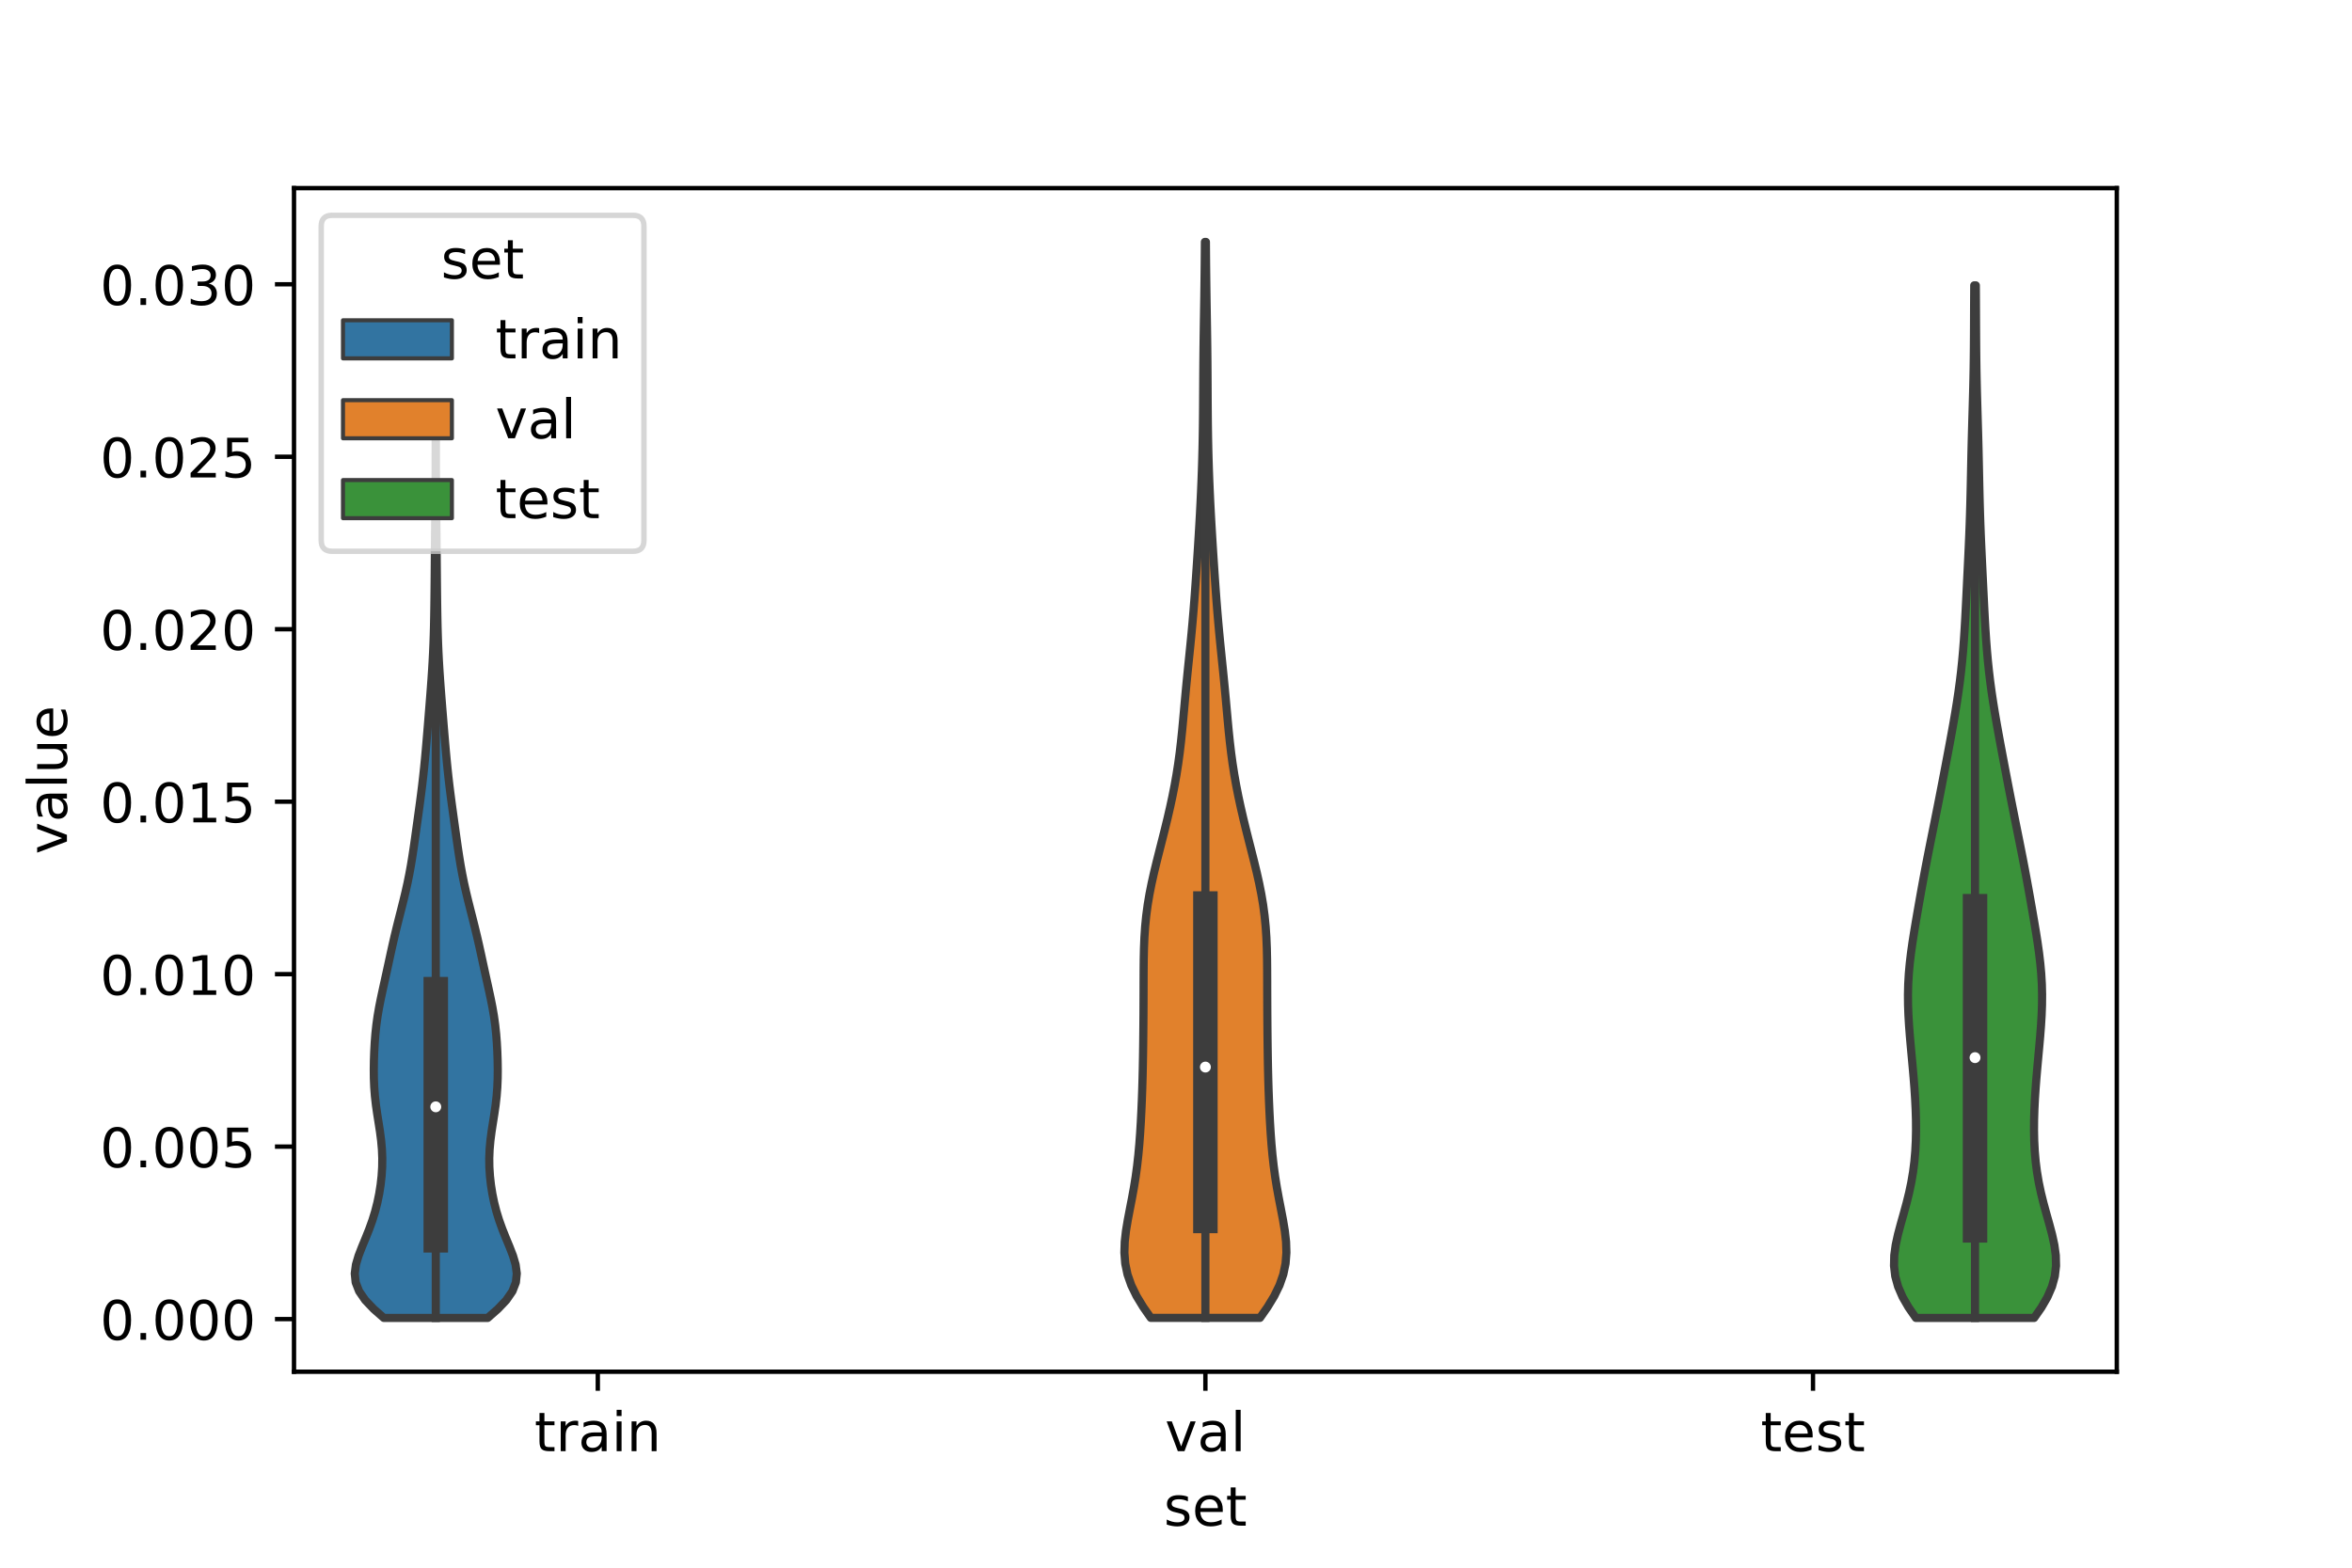 <?xml version="1.0" encoding="utf-8" standalone="no"?>
<!DOCTYPE svg PUBLIC "-//W3C//DTD SVG 1.1//EN"
  "http://www.w3.org/Graphics/SVG/1.1/DTD/svg11.dtd">
<!-- Created with matplotlib (https://matplotlib.org/) -->
<svg height="288pt" version="1.1" viewBox="0 0 432 288" width="432pt" xmlns="http://www.w3.org/2000/svg" xmlns:xlink="http://www.w3.org/1999/xlink">
 <defs>
  <style type="text/css">*{stroke-linecap:butt;stroke-linejoin:round;}</style>
 </defs>
 <g id="figure_1">
  <g id="patch_1">
   <path d="M 0 288 
L 432 288 
L 432 0 
L 0 0 
z
" style="fill:#ffffff;"/>
  </g>
  <g id="axes_1">
   <g id="patch_2">
    <path d="M 54 252 
L 388.8 252 
L 388.8 34.56 
L 54 34.56 
z
" style="fill:#ffffff;"/>
   </g>
   <g id="PolyCollection_1">
    <defs>
     <path d="M 89.586 -45.888 
L 70.494 -45.888 
L 68.642 -47.518 
L 67.087 -49.148 
L 65.964 -50.779 
L 65.328 -52.409 
L 65.16 -54.039 
L 65.374 -55.669 
L 65.855 -57.3 
L 66.484 -58.93 
L 67.16 -60.56 
L 67.812 -62.19 
L 68.399 -63.821 
L 68.901 -65.451 
L 69.318 -67.081 
L 69.652 -68.711 
L 69.909 -70.342 
L 70.091 -71.972 
L 70.195 -73.602 
L 70.215 -75.232 
L 70.149 -76.863 
L 70.002 -78.493 
L 69.79 -80.123 
L 69.538 -81.753 
L 69.28 -83.384 
L 69.047 -85.014 
L 68.861 -86.644 
L 68.736 -88.274 
L 68.669 -89.905 
L 68.654 -91.535 
L 68.678 -93.165 
L 68.735 -94.795 
L 68.824 -96.425 
L 68.951 -98.056 
L 69.124 -99.686 
L 69.351 -101.316 
L 69.631 -102.946 
L 69.954 -104.577 
L 70.304 -106.207 
L 70.664 -107.837 
L 71.023 -109.467 
L 71.377 -111.098 
L 71.729 -112.728 
L 72.089 -114.358 
L 72.464 -115.988 
L 72.857 -117.619 
L 73.265 -119.249 
L 73.68 -120.879 
L 74.09 -122.509 
L 74.482 -124.14 
L 74.847 -125.77 
L 75.177 -127.4 
L 75.474 -129.03 
L 75.74 -130.661 
L 75.986 -132.291 
L 76.219 -133.921 
L 76.446 -135.551 
L 76.673 -137.182 
L 76.898 -138.812 
L 77.12 -140.442 
L 77.334 -142.072 
L 77.537 -143.703 
L 77.725 -145.333 
L 77.899 -146.963 
L 78.059 -148.593 
L 78.208 -150.224 
L 78.349 -151.854 
L 78.486 -153.484 
L 78.62 -155.114 
L 78.752 -156.745 
L 78.884 -158.375 
L 79.013 -160.005 
L 79.138 -161.635 
L 79.257 -163.266 
L 79.367 -164.896 
L 79.464 -166.526 
L 79.548 -168.156 
L 79.617 -169.787 
L 79.672 -171.417 
L 79.716 -173.047 
L 79.749 -174.677 
L 79.776 -176.307 
L 79.798 -177.938 
L 79.817 -179.568 
L 79.833 -181.198 
L 79.847 -182.828 
L 79.861 -184.459 
L 79.875 -186.089 
L 79.889 -187.719 
L 79.905 -189.349 
L 79.922 -190.98 
L 79.94 -192.61 
L 79.958 -194.24 
L 79.975 -195.87 
L 79.989 -197.501 
L 80 -199.131 
L 80.008 -200.761 
L 80.012 -202.391 
L 80.014 -204.022 
L 80.015 -205.652 
L 80.016 -207.282 
L 80.064 -207.282 
L 80.064 -207.282 
L 80.065 -205.652 
L 80.066 -204.022 
L 80.068 -202.391 
L 80.072 -200.761 
L 80.08 -199.131 
L 80.091 -197.501 
L 80.105 -195.87 
L 80.122 -194.24 
L 80.14 -192.61 
L 80.158 -190.98 
L 80.175 -189.349 
L 80.191 -187.719 
L 80.205 -186.089 
L 80.219 -184.459 
L 80.233 -182.828 
L 80.247 -181.198 
L 80.263 -179.568 
L 80.282 -177.938 
L 80.304 -176.307 
L 80.331 -174.677 
L 80.364 -173.047 
L 80.408 -171.417 
L 80.463 -169.787 
L 80.532 -168.156 
L 80.616 -166.526 
L 80.713 -164.896 
L 80.823 -163.266 
L 80.942 -161.635 
L 81.067 -160.005 
L 81.196 -158.375 
L 81.328 -156.745 
L 81.46 -155.114 
L 81.594 -153.484 
L 81.731 -151.854 
L 81.872 -150.224 
L 82.021 -148.593 
L 82.181 -146.963 
L 82.355 -145.333 
L 82.543 -143.703 
L 82.746 -142.072 
L 82.96 -140.442 
L 83.182 -138.812 
L 83.407 -137.182 
L 83.634 -135.551 
L 83.861 -133.921 
L 84.094 -132.291 
L 84.34 -130.661 
L 84.606 -129.03 
L 84.903 -127.4 
L 85.233 -125.77 
L 85.598 -124.14 
L 85.99 -122.509 
L 86.4 -120.879 
L 86.815 -119.249 
L 87.223 -117.619 
L 87.616 -115.988 
L 87.991 -114.358 
L 88.351 -112.728 
L 88.703 -111.098 
L 89.057 -109.467 
L 89.416 -107.837 
L 89.776 -106.207 
L 90.126 -104.577 
L 90.449 -102.946 
L 90.729 -101.316 
L 90.956 -99.686 
L 91.129 -98.056 
L 91.256 -96.425 
L 91.345 -94.795 
L 91.402 -93.165 
L 91.426 -91.535 
L 91.411 -89.905 
L 91.344 -88.274 
L 91.219 -86.644 
L 91.033 -85.014 
L 90.8 -83.384 
L 90.542 -81.753 
L 90.29 -80.123 
L 90.078 -78.493 
L 89.931 -76.863 
L 89.865 -75.232 
L 89.885 -73.602 
L 89.989 -71.972 
L 90.171 -70.342 
L 90.428 -68.711 
L 90.762 -67.081 
L 91.179 -65.451 
L 91.681 -63.821 
L 92.268 -62.19 
L 92.92 -60.56 
L 93.596 -58.93 
L 94.225 -57.3 
L 94.706 -55.669 
L 94.92 -54.039 
L 94.752 -52.409 
L 94.116 -50.779 
L 92.993 -49.148 
L 91.438 -47.518 
L 89.586 -45.888 
z
" id="m5eb81b18f5" style="stroke:#3d3d3d;stroke-width:1.5;"/>
    </defs>
    <g clip-path="url(#p17720393e0)">
     <use style="fill:#3274a1;stroke:#3d3d3d;stroke-width:1.5;" x="0" xlink:href="#m5eb81b18f5" y="288"/>
    </g>
   </g>
   <g id="PolyCollection_2">
    <defs>
     <path d="M 231.426 -45.894 
L 211.374 -45.894 
L 209.98 -47.89 
L 208.765 -49.887 
L 207.79 -51.883 
L 207.091 -53.88 
L 206.675 -55.877 
L 206.52 -57.873 
L 206.583 -59.87 
L 206.81 -61.866 
L 207.141 -63.863 
L 207.522 -65.86 
L 207.91 -67.856 
L 208.273 -69.853 
L 208.593 -71.849 
L 208.863 -73.846 
L 209.086 -75.842 
L 209.267 -77.839 
L 209.414 -79.836 
L 209.536 -81.832 
L 209.638 -83.829 
L 209.724 -85.825 
L 209.796 -87.822 
L 209.855 -89.819 
L 209.902 -91.815 
L 209.94 -93.812 
L 209.969 -95.808 
L 209.992 -97.805 
L 210.01 -99.802 
L 210.025 -101.798 
L 210.034 -103.795 
L 210.041 -105.791 
L 210.045 -107.788 
L 210.053 -109.785 
L 210.072 -111.781 
L 210.116 -113.778 
L 210.198 -115.774 
L 210.331 -117.771 
L 210.529 -119.768 
L 210.795 -121.764 
L 211.131 -123.761 
L 211.529 -125.757 
L 211.977 -127.754 
L 212.461 -129.751 
L 212.965 -131.747 
L 213.473 -133.744 
L 213.975 -135.74 
L 214.46 -137.737 
L 214.92 -139.733 
L 215.349 -141.73 
L 215.742 -143.727 
L 216.095 -145.723 
L 216.407 -147.72 
L 216.678 -149.716 
L 216.913 -151.713 
L 217.121 -153.71 
L 217.309 -155.706 
L 217.489 -157.703 
L 217.67 -159.699 
L 217.856 -161.696 
L 218.051 -163.693 
L 218.253 -165.689 
L 218.458 -167.686 
L 218.659 -169.682 
L 218.853 -171.679 
L 219.036 -173.676 
L 219.206 -175.672 
L 219.364 -177.669 
L 219.512 -179.665 
L 219.653 -181.662 
L 219.789 -183.659 
L 219.921 -185.655 
L 220.049 -187.652 
L 220.172 -189.648 
L 220.29 -191.645 
L 220.402 -193.642 
L 220.505 -195.638 
L 220.599 -197.635 
L 220.683 -199.631 
L 220.757 -201.628 
L 220.82 -203.624 
L 220.872 -205.621 
L 220.912 -207.618 
L 220.943 -209.614 
L 220.965 -211.611 
L 220.98 -213.607 
L 220.991 -215.604 
L 221.001 -217.601 
L 221.013 -219.597 
L 221.029 -221.594 
L 221.049 -223.59 
L 221.074 -225.587 
L 221.104 -227.584 
L 221.136 -229.58 
L 221.168 -231.577 
L 221.2 -233.573 
L 221.228 -235.57 
L 221.253 -237.567 
L 221.275 -239.563 
L 221.293 -241.56 
L 221.308 -243.556 
L 221.492 -243.556 
L 221.492 -243.556 
L 221.507 -241.56 
L 221.525 -239.563 
L 221.547 -237.567 
L 221.572 -235.57 
L 221.6 -233.573 
L 221.632 -231.577 
L 221.664 -229.58 
L 221.696 -227.584 
L 221.726 -225.587 
L 221.751 -223.59 
L 221.771 -221.594 
L 221.787 -219.597 
L 221.799 -217.601 
L 221.809 -215.604 
L 221.82 -213.607 
L 221.835 -211.611 
L 221.857 -209.614 
L 221.888 -207.618 
L 221.928 -205.621 
L 221.98 -203.624 
L 222.043 -201.628 
L 222.117 -199.631 
L 222.201 -197.635 
L 222.295 -195.638 
L 222.398 -193.642 
L 222.51 -191.645 
L 222.628 -189.648 
L 222.751 -187.652 
L 222.879 -185.655 
L 223.011 -183.659 
L 223.147 -181.662 
L 223.288 -179.665 
L 223.436 -177.669 
L 223.594 -175.672 
L 223.764 -173.676 
L 223.947 -171.679 
L 224.141 -169.682 
L 224.342 -167.686 
L 224.547 -165.689 
L 224.749 -163.693 
L 224.944 -161.696 
L 225.13 -159.699 
L 225.311 -157.703 
L 225.491 -155.706 
L 225.679 -153.71 
L 225.887 -151.713 
L 226.122 -149.716 
L 226.393 -147.72 
L 226.705 -145.723 
L 227.058 -143.727 
L 227.451 -141.73 
L 227.88 -139.733 
L 228.34 -137.737 
L 228.825 -135.74 
L 229.327 -133.744 
L 229.835 -131.747 
L 230.339 -129.751 
L 230.823 -127.754 
L 231.271 -125.757 
L 231.669 -123.761 
L 232.005 -121.764 
L 232.271 -119.768 
L 232.469 -117.771 
L 232.602 -115.774 
L 232.684 -113.778 
L 232.728 -111.781 
L 232.747 -109.785 
L 232.755 -107.788 
L 232.759 -105.791 
L 232.766 -103.795 
L 232.775 -101.798 
L 232.79 -99.802 
L 232.808 -97.805 
L 232.831 -95.808 
L 232.86 -93.812 
L 232.898 -91.815 
L 232.945 -89.819 
L 233.004 -87.822 
L 233.076 -85.825 
L 233.162 -83.829 
L 233.264 -81.832 
L 233.386 -79.836 
L 233.533 -77.839 
L 233.714 -75.842 
L 233.937 -73.846 
L 234.207 -71.849 
L 234.527 -69.853 
L 234.89 -67.856 
L 235.278 -65.86 
L 235.659 -63.863 
L 235.99 -61.866 
L 236.217 -59.87 
L 236.28 -57.873 
L 236.125 -55.877 
L 235.709 -53.88 
L 235.01 -51.883 
L 234.035 -49.887 
L 232.82 -47.89 
L 231.426 -45.894 
z
" id="m9828a20ffa" style="stroke:#3d3d3d;stroke-width:1.5;"/>
    </defs>
    <g clip-path="url(#p17720393e0)">
     <use style="fill:#e1812c;stroke:#3d3d3d;stroke-width:1.5;" x="0" xlink:href="#m9828a20ffa" y="288"/>
    </g>
   </g>
   <g id="PolyCollection_3">
    <defs>
     <path d="M 373.618 -45.884 
L 351.902 -45.884 
L 350.57 -47.8 
L 349.461 -49.716 
L 348.63 -51.632 
L 348.104 -53.548 
L 347.88 -55.464 
L 347.926 -57.38 
L 348.19 -59.296 
L 348.608 -61.212 
L 349.117 -63.128 
L 349.657 -65.044 
L 350.18 -66.961 
L 350.654 -68.877 
L 351.057 -70.793 
L 351.38 -72.709 
L 351.623 -74.625 
L 351.789 -76.541 
L 351.887 -78.457 
L 351.925 -80.373 
L 351.911 -82.289 
L 351.853 -84.205 
L 351.759 -86.121 
L 351.633 -88.037 
L 351.484 -89.954 
L 351.318 -91.87 
L 351.142 -93.786 
L 350.965 -95.702 
L 350.796 -97.618 
L 350.647 -99.534 
L 350.53 -101.45 
L 350.459 -103.366 
L 350.442 -105.282 
L 350.488 -107.198 
L 350.6 -109.114 
L 350.774 -111.03 
L 351.002 -112.947 
L 351.272 -114.863 
L 351.573 -116.779 
L 351.893 -118.695 
L 352.222 -120.611 
L 352.558 -122.527 
L 352.899 -124.443 
L 353.247 -126.359 
L 353.604 -128.275 
L 353.971 -130.191 
L 354.348 -132.107 
L 354.73 -134.024 
L 355.116 -135.94 
L 355.501 -137.856 
L 355.882 -139.772 
L 356.259 -141.688 
L 356.631 -143.604 
L 356.999 -145.52 
L 357.364 -147.436 
L 357.727 -149.352 
L 358.087 -151.268 
L 358.44 -153.184 
L 358.784 -155.1 
L 359.114 -157.017 
L 359.424 -158.933 
L 359.711 -160.849 
L 359.971 -162.765 
L 360.2 -164.681 
L 360.4 -166.597 
L 360.572 -168.513 
L 360.719 -170.429 
L 360.845 -172.345 
L 360.956 -174.261 
L 361.057 -176.177 
L 361.152 -178.093 
L 361.246 -180.01 
L 361.339 -181.926 
L 361.433 -183.842 
L 361.525 -185.758 
L 361.613 -187.674 
L 361.696 -189.59 
L 361.77 -191.506 
L 361.836 -193.422 
L 361.892 -195.338 
L 361.94 -197.254 
L 361.983 -199.17 
L 362.023 -201.086 
L 362.063 -203.003 
L 362.105 -204.919 
L 362.152 -206.835 
L 362.204 -208.751 
L 362.259 -210.667 
L 362.315 -212.583 
L 362.37 -214.499 
L 362.421 -216.415 
L 362.465 -218.331 
L 362.502 -220.247 
L 362.529 -222.163 
L 362.549 -224.079 
L 362.563 -225.996 
L 362.574 -227.912 
L 362.583 -229.828 
L 362.592 -231.744 
L 362.603 -233.66 
L 362.616 -235.576 
L 362.904 -235.576 
L 362.904 -235.576 
L 362.917 -233.66 
L 362.928 -231.744 
L 362.937 -229.828 
L 362.946 -227.912 
L 362.957 -225.996 
L 362.971 -224.079 
L 362.991 -222.163 
L 363.018 -220.247 
L 363.055 -218.331 
L 363.099 -216.415 
L 363.15 -214.499 
L 363.205 -212.583 
L 363.261 -210.667 
L 363.316 -208.751 
L 363.368 -206.835 
L 363.415 -204.919 
L 363.457 -203.003 
L 363.497 -201.086 
L 363.537 -199.17 
L 363.58 -197.254 
L 363.628 -195.338 
L 363.684 -193.422 
L 363.75 -191.506 
L 363.824 -189.59 
L 363.907 -187.674 
L 363.995 -185.758 
L 364.087 -183.842 
L 364.181 -181.926 
L 364.274 -180.01 
L 364.368 -178.093 
L 364.463 -176.177 
L 364.564 -174.261 
L 364.675 -172.345 
L 364.801 -170.429 
L 364.948 -168.513 
L 365.12 -166.597 
L 365.32 -164.681 
L 365.549 -162.765 
L 365.809 -160.849 
L 366.096 -158.933 
L 366.406 -157.017 
L 366.736 -155.1 
L 367.08 -153.184 
L 367.433 -151.268 
L 367.793 -149.352 
L 368.156 -147.436 
L 368.521 -145.52 
L 368.889 -143.604 
L 369.261 -141.688 
L 369.638 -139.772 
L 370.019 -137.856 
L 370.404 -135.94 
L 370.79 -134.024 
L 371.172 -132.107 
L 371.549 -130.191 
L 371.916 -128.275 
L 372.273 -126.359 
L 372.621 -124.443 
L 372.962 -122.527 
L 373.298 -120.611 
L 373.627 -118.695 
L 373.947 -116.779 
L 374.248 -114.863 
L 374.518 -112.947 
L 374.746 -111.03 
L 374.92 -109.114 
L 375.032 -107.198 
L 375.078 -105.282 
L 375.061 -103.366 
L 374.99 -101.45 
L 374.873 -99.534 
L 374.724 -97.618 
L 374.555 -95.702 
L 374.378 -93.786 
L 374.202 -91.87 
L 374.036 -89.954 
L 373.887 -88.037 
L 373.761 -86.121 
L 373.667 -84.205 
L 373.609 -82.289 
L 373.595 -80.373 
L 373.633 -78.457 
L 373.731 -76.541 
L 373.897 -74.625 
L 374.14 -72.709 
L 374.463 -70.793 
L 374.866 -68.877 
L 375.34 -66.961 
L 375.863 -65.044 
L 376.403 -63.128 
L 376.912 -61.212 
L 377.33 -59.296 
L 377.594 -57.38 
L 377.64 -55.464 
L 377.416 -53.548 
L 376.89 -51.632 
L 376.059 -49.716 
L 374.95 -47.8 
L 373.618 -45.884 
z
" id="m528f98bb8d" style="stroke:#3d3d3d;stroke-width:1.5;"/>
    </defs>
    <g clip-path="url(#p17720393e0)">
     <use style="fill:#3a923a;stroke:#3d3d3d;stroke-width:1.5;" x="0" xlink:href="#m528f98bb8d" y="288"/>
    </g>
   </g>
   <g id="patch_3">
    <path clip-path="url(#p17720393e0)" d="M 109.8 242.33 
L 109.8 242.33 
L 109.8 242.33 
L 109.8 242.33 
z
" style="fill:#3274a1;stroke:#3d3d3d;stroke-linejoin:miter;stroke-width:0.75;"/>
   </g>
   <g id="patch_4">
    <path clip-path="url(#p17720393e0)" d="M 109.8 242.33 
L 109.8 242.33 
L 109.8 242.33 
L 109.8 242.33 
z
" style="fill:#e1812c;stroke:#3d3d3d;stroke-linejoin:miter;stroke-width:0.75;"/>
   </g>
   <g id="patch_5">
    <path clip-path="url(#p17720393e0)" d="M 109.8 242.33 
L 109.8 242.33 
L 109.8 242.33 
L 109.8 242.33 
z
" style="fill:#3a923a;stroke:#3d3d3d;stroke-linejoin:miter;stroke-width:0.75;"/>
   </g>
   <g id="matplotlib.axis_1">
    <g id="xtick_1">
     <g id="line2d_1">
      <defs>
       <path d="M 0 0 
L 0 3.5 
" id="md54a7f3297" style="stroke:#000000;stroke-width:0.8;"/>
      </defs>
      <g>
       <use style="stroke:#000000;stroke-width:0.8;" x="109.8" xlink:href="#md54a7f3297" y="252"/>
      </g>
     </g>
     <g id="text_1">
      <!-- train -->
      <g transform="translate(98.162 266.598)scale(0.1 -0.1)">
       <defs>
        <path d="M 18.312 70.219 
L 18.312 54.688 
L 36.812 54.688 
L 36.812 47.703 
L 18.312 47.703 
L 18.312 18.016 
Q 18.312 11.328 20.141 9.422 
Q 21.969 7.516 27.594 7.516 
L 36.812 7.516 
L 36.812 0 
L 27.594 0 
Q 17.188 0 13.234 3.875 
Q 9.281 7.766 9.281 18.016 
L 9.281 47.703 
L 2.688 47.703 
L 2.688 54.688 
L 9.281 54.688 
L 9.281 70.219 
z
" id="DejaVuSans-116"/>
        <path d="M 41.109 46.297 
Q 39.594 47.172 37.812 47.578 
Q 36.031 48 33.891 48 
Q 26.266 48 22.188 43.047 
Q 18.109 38.094 18.109 28.812 
L 18.109 0 
L 9.078 0 
L 9.078 54.688 
L 18.109 54.688 
L 18.109 46.188 
Q 20.953 51.172 25.484 53.578 
Q 30.031 56 36.531 56 
Q 37.453 56 38.578 55.875 
Q 39.703 55.766 41.062 55.516 
z
" id="DejaVuSans-114"/>
        <path d="M 34.281 27.484 
Q 23.391 27.484 19.188 25 
Q 14.984 22.516 14.984 16.5 
Q 14.984 11.719 18.141 8.906 
Q 21.297 6.109 26.703 6.109 
Q 34.188 6.109 38.703 11.406 
Q 43.219 16.703 43.219 25.484 
L 43.219 27.484 
z
M 52.203 31.203 
L 52.203 0 
L 43.219 0 
L 43.219 8.297 
Q 40.141 3.328 35.547 0.953 
Q 30.953 -1.422 24.312 -1.422 
Q 15.922 -1.422 10.953 3.297 
Q 6 8.016 6 15.922 
Q 6 25.141 12.172 29.828 
Q 18.359 34.516 30.609 34.516 
L 43.219 34.516 
L 43.219 35.406 
Q 43.219 41.609 39.141 45 
Q 35.062 48.391 27.688 48.391 
Q 23 48.391 18.547 47.266 
Q 14.109 46.141 10.016 43.891 
L 10.016 52.203 
Q 14.938 54.109 19.578 55.047 
Q 24.219 56 28.609 56 
Q 40.484 56 46.344 49.844 
Q 52.203 43.703 52.203 31.203 
z
" id="DejaVuSans-97"/>
        <path d="M 9.422 54.688 
L 18.406 54.688 
L 18.406 0 
L 9.422 0 
z
M 9.422 75.984 
L 18.406 75.984 
L 18.406 64.594 
L 9.422 64.594 
z
" id="DejaVuSans-105"/>
        <path d="M 54.891 33.016 
L 54.891 0 
L 45.906 0 
L 45.906 32.719 
Q 45.906 40.484 42.875 44.328 
Q 39.844 48.188 33.797 48.188 
Q 26.516 48.188 22.312 43.547 
Q 18.109 38.922 18.109 30.906 
L 18.109 0 
L 9.078 0 
L 9.078 54.688 
L 18.109 54.688 
L 18.109 46.188 
Q 21.344 51.125 25.703 53.562 
Q 30.078 56 35.797 56 
Q 45.219 56 50.047 50.172 
Q 54.891 44.344 54.891 33.016 
z
" id="DejaVuSans-110"/>
       </defs>
       <use xlink:href="#DejaVuSans-116"/>
       <use x="39.209" xlink:href="#DejaVuSans-114"/>
       <use x="80.322" xlink:href="#DejaVuSans-97"/>
       <use x="141.602" xlink:href="#DejaVuSans-105"/>
       <use x="169.385" xlink:href="#DejaVuSans-110"/>
      </g>
     </g>
    </g>
    <g id="xtick_2">
     <g id="line2d_2">
      <g>
       <use style="stroke:#000000;stroke-width:0.8;" x="221.4" xlink:href="#md54a7f3297" y="252"/>
      </g>
     </g>
     <g id="text_2">
      <!-- val -->
      <g transform="translate(213.988 266.598)scale(0.1 -0.1)">
       <defs>
        <path d="M 2.984 54.688 
L 12.5 54.688 
L 29.594 8.797 
L 46.688 54.688 
L 56.203 54.688 
L 35.688 0 
L 23.484 0 
z
" id="DejaVuSans-118"/>
        <path d="M 9.422 75.984 
L 18.406 75.984 
L 18.406 0 
L 9.422 0 
z
" id="DejaVuSans-108"/>
       </defs>
       <use xlink:href="#DejaVuSans-118"/>
       <use x="59.18" xlink:href="#DejaVuSans-97"/>
       <use x="120.459" xlink:href="#DejaVuSans-108"/>
      </g>
     </g>
    </g>
    <g id="xtick_3">
     <g id="line2d_3">
      <g>
       <use style="stroke:#000000;stroke-width:0.8;" x="333" xlink:href="#md54a7f3297" y="252"/>
      </g>
     </g>
     <g id="text_3">
      <!-- test -->
      <g transform="translate(323.398 266.598)scale(0.1 -0.1)">
       <defs>
        <path d="M 56.203 29.594 
L 56.203 25.203 
L 14.891 25.203 
Q 15.484 15.922 20.484 11.062 
Q 25.484 6.203 34.422 6.203 
Q 39.594 6.203 44.453 7.469 
Q 49.312 8.734 54.109 11.281 
L 54.109 2.781 
Q 49.266 0.734 44.188 -0.344 
Q 39.109 -1.422 33.891 -1.422 
Q 20.797 -1.422 13.156 6.188 
Q 5.516 13.812 5.516 26.812 
Q 5.516 40.234 12.766 48.109 
Q 20.016 56 32.328 56 
Q 43.359 56 49.781 48.891 
Q 56.203 41.797 56.203 29.594 
z
M 47.219 32.234 
Q 47.125 39.594 43.094 43.984 
Q 39.062 48.391 32.422 48.391 
Q 24.906 48.391 20.391 44.141 
Q 15.875 39.891 15.188 32.172 
z
" id="DejaVuSans-101"/>
        <path d="M 44.281 53.078 
L 44.281 44.578 
Q 40.484 46.531 36.375 47.5 
Q 32.281 48.484 27.875 48.484 
Q 21.188 48.484 17.844 46.438 
Q 14.5 44.391 14.5 40.281 
Q 14.5 37.156 16.891 35.375 
Q 19.281 33.594 26.516 31.984 
L 29.594 31.297 
Q 39.156 29.25 43.188 25.516 
Q 47.219 21.781 47.219 15.094 
Q 47.219 7.469 41.188 3.016 
Q 35.156 -1.422 24.609 -1.422 
Q 20.219 -1.422 15.453 -0.562 
Q 10.688 0.297 5.422 2 
L 5.422 11.281 
Q 10.406 8.688 15.234 7.391 
Q 20.062 6.109 24.812 6.109 
Q 31.156 6.109 34.562 8.281 
Q 37.984 10.453 37.984 14.406 
Q 37.984 18.062 35.516 20.016 
Q 33.062 21.969 24.703 23.781 
L 21.578 24.516 
Q 13.234 26.266 9.516 29.906 
Q 5.812 33.547 5.812 39.891 
Q 5.812 47.609 11.281 51.797 
Q 16.75 56 26.812 56 
Q 31.781 56 36.172 55.266 
Q 40.578 54.547 44.281 53.078 
z
" id="DejaVuSans-115"/>
       </defs>
       <use xlink:href="#DejaVuSans-116"/>
       <use x="39.209" xlink:href="#DejaVuSans-101"/>
       <use x="100.732" xlink:href="#DejaVuSans-115"/>
       <use x="152.832" xlink:href="#DejaVuSans-116"/>
      </g>
     </g>
    </g>
    <g id="text_4">
     <!-- set -->
     <g transform="translate(213.759 280.277)scale(0.1 -0.1)">
      <use xlink:href="#DejaVuSans-115"/>
      <use x="52.1" xlink:href="#DejaVuSans-101"/>
      <use x="113.623" xlink:href="#DejaVuSans-116"/>
     </g>
    </g>
   </g>
   <g id="matplotlib.axis_2">
    <g id="ytick_1">
     <g id="line2d_4">
      <defs>
       <path d="M 0 0 
L -3.5 0 
" id="mc59d13221d" style="stroke:#000000;stroke-width:0.8;"/>
      </defs>
      <g>
       <use style="stroke:#000000;stroke-width:0.8;" x="54" xlink:href="#mc59d13221d" y="242.33"/>
      </g>
     </g>
     <g id="text_5">
      <!-- 0.000 -->
      <g transform="translate(18.372 246.13)scale(0.1 -0.1)">
       <defs>
        <path d="M 31.781 66.406 
Q 24.172 66.406 20.328 58.906 
Q 16.5 51.422 16.5 36.375 
Q 16.5 21.391 20.328 13.891 
Q 24.172 6.391 31.781 6.391 
Q 39.453 6.391 43.281 13.891 
Q 47.125 21.391 47.125 36.375 
Q 47.125 51.422 43.281 58.906 
Q 39.453 66.406 31.781 66.406 
z
M 31.781 74.219 
Q 44.047 74.219 50.516 64.516 
Q 56.984 54.828 56.984 36.375 
Q 56.984 17.969 50.516 8.266 
Q 44.047 -1.422 31.781 -1.422 
Q 19.531 -1.422 13.062 8.266 
Q 6.594 17.969 6.594 36.375 
Q 6.594 54.828 13.062 64.516 
Q 19.531 74.219 31.781 74.219 
z
" id="DejaVuSans-48"/>
        <path d="M 10.688 12.406 
L 21 12.406 
L 21 0 
L 10.688 0 
z
" id="DejaVuSans-46"/>
       </defs>
       <use xlink:href="#DejaVuSans-48"/>
       <use x="63.623" xlink:href="#DejaVuSans-46"/>
       <use x="95.41" xlink:href="#DejaVuSans-48"/>
       <use x="159.033" xlink:href="#DejaVuSans-48"/>
       <use x="222.656" xlink:href="#DejaVuSans-48"/>
      </g>
     </g>
    </g>
    <g id="ytick_2">
     <g id="line2d_5">
      <g>
       <use style="stroke:#000000;stroke-width:0.8;" x="54" xlink:href="#mc59d13221d" y="210.646"/>
      </g>
     </g>
     <g id="text_6">
      <!-- 0.005 -->
      <g transform="translate(18.372 214.445)scale(0.1 -0.1)">
       <defs>
        <path d="M 10.797 72.906 
L 49.516 72.906 
L 49.516 64.594 
L 19.828 64.594 
L 19.828 46.734 
Q 21.969 47.469 24.109 47.828 
Q 26.266 48.188 28.422 48.188 
Q 40.625 48.188 47.75 41.5 
Q 54.891 34.812 54.891 23.391 
Q 54.891 11.625 47.562 5.094 
Q 40.234 -1.422 26.906 -1.422 
Q 22.312 -1.422 17.547 -0.641 
Q 12.797 0.141 7.719 1.703 
L 7.719 11.625 
Q 12.109 9.234 16.797 8.062 
Q 21.484 6.891 26.703 6.891 
Q 35.156 6.891 40.078 11.328 
Q 45.016 15.766 45.016 23.391 
Q 45.016 31 40.078 35.438 
Q 35.156 39.891 26.703 39.891 
Q 22.75 39.891 18.812 39.016 
Q 14.891 38.141 10.797 36.281 
z
" id="DejaVuSans-53"/>
       </defs>
       <use xlink:href="#DejaVuSans-48"/>
       <use x="63.623" xlink:href="#DejaVuSans-46"/>
       <use x="95.41" xlink:href="#DejaVuSans-48"/>
       <use x="159.033" xlink:href="#DejaVuSans-48"/>
       <use x="222.656" xlink:href="#DejaVuSans-53"/>
      </g>
     </g>
    </g>
    <g id="ytick_3">
     <g id="line2d_6">
      <g>
       <use style="stroke:#000000;stroke-width:0.8;" x="54" xlink:href="#mc59d13221d" y="178.962"/>
      </g>
     </g>
     <g id="text_7">
      <!-- 0.010 -->
      <g transform="translate(18.372 182.761)scale(0.1 -0.1)">
       <defs>
        <path d="M 12.406 8.297 
L 28.516 8.297 
L 28.516 63.922 
L 10.984 60.406 
L 10.984 69.391 
L 28.422 72.906 
L 38.281 72.906 
L 38.281 8.297 
L 54.391 8.297 
L 54.391 0 
L 12.406 0 
z
" id="DejaVuSans-49"/>
       </defs>
       <use xlink:href="#DejaVuSans-48"/>
       <use x="63.623" xlink:href="#DejaVuSans-46"/>
       <use x="95.41" xlink:href="#DejaVuSans-48"/>
       <use x="159.033" xlink:href="#DejaVuSans-49"/>
       <use x="222.656" xlink:href="#DejaVuSans-48"/>
      </g>
     </g>
    </g>
    <g id="ytick_4">
     <g id="line2d_7">
      <g>
       <use style="stroke:#000000;stroke-width:0.8;" x="54" xlink:href="#mc59d13221d" y="147.277"/>
      </g>
     </g>
     <g id="text_8">
      <!-- 0.015 -->
      <g transform="translate(18.372 151.077)scale(0.1 -0.1)">
       <use xlink:href="#DejaVuSans-48"/>
       <use x="63.623" xlink:href="#DejaVuSans-46"/>
       <use x="95.41" xlink:href="#DejaVuSans-48"/>
       <use x="159.033" xlink:href="#DejaVuSans-49"/>
       <use x="222.656" xlink:href="#DejaVuSans-53"/>
      </g>
     </g>
    </g>
    <g id="ytick_5">
     <g id="line2d_8">
      <g>
       <use style="stroke:#000000;stroke-width:0.8;" x="54" xlink:href="#mc59d13221d" y="115.593"/>
      </g>
     </g>
     <g id="text_9">
      <!-- 0.020 -->
      <g transform="translate(18.372 119.392)scale(0.1 -0.1)">
       <defs>
        <path d="M 19.188 8.297 
L 53.609 8.297 
L 53.609 0 
L 7.328 0 
L 7.328 8.297 
Q 12.938 14.109 22.625 23.891 
Q 32.328 33.688 34.812 36.531 
Q 39.547 41.844 41.422 45.531 
Q 43.312 49.219 43.312 52.781 
Q 43.312 58.594 39.234 62.25 
Q 35.156 65.922 28.609 65.922 
Q 23.969 65.922 18.812 64.312 
Q 13.672 62.703 7.812 59.422 
L 7.812 69.391 
Q 13.766 71.781 18.938 73 
Q 24.125 74.219 28.422 74.219 
Q 39.75 74.219 46.484 68.547 
Q 53.219 62.891 53.219 53.422 
Q 53.219 48.922 51.531 44.891 
Q 49.859 40.875 45.406 35.406 
Q 44.188 33.984 37.641 27.219 
Q 31.109 20.453 19.188 8.297 
z
" id="DejaVuSans-50"/>
       </defs>
       <use xlink:href="#DejaVuSans-48"/>
       <use x="63.623" xlink:href="#DejaVuSans-46"/>
       <use x="95.41" xlink:href="#DejaVuSans-48"/>
       <use x="159.033" xlink:href="#DejaVuSans-50"/>
       <use x="222.656" xlink:href="#DejaVuSans-48"/>
      </g>
     </g>
    </g>
    <g id="ytick_6">
     <g id="line2d_9">
      <g>
       <use style="stroke:#000000;stroke-width:0.8;" x="54" xlink:href="#mc59d13221d" y="83.909"/>
      </g>
     </g>
     <g id="text_10">
      <!-- 0.025 -->
      <g transform="translate(18.372 87.708)scale(0.1 -0.1)">
       <use xlink:href="#DejaVuSans-48"/>
       <use x="63.623" xlink:href="#DejaVuSans-46"/>
       <use x="95.41" xlink:href="#DejaVuSans-48"/>
       <use x="159.033" xlink:href="#DejaVuSans-50"/>
       <use x="222.656" xlink:href="#DejaVuSans-53"/>
      </g>
     </g>
    </g>
    <g id="ytick_7">
     <g id="line2d_10">
      <g>
       <use style="stroke:#000000;stroke-width:0.8;" x="54" xlink:href="#mc59d13221d" y="52.224"/>
      </g>
     </g>
     <g id="text_11">
      <!-- 0.030 -->
      <g transform="translate(18.372 56.023)scale(0.1 -0.1)">
       <defs>
        <path d="M 40.578 39.312 
Q 47.656 37.797 51.625 33 
Q 55.609 28.219 55.609 21.188 
Q 55.609 10.406 48.188 4.484 
Q 40.766 -1.422 27.094 -1.422 
Q 22.516 -1.422 17.656 -0.516 
Q 12.797 0.391 7.625 2.203 
L 7.625 11.719 
Q 11.719 9.328 16.594 8.109 
Q 21.484 6.891 26.812 6.891 
Q 36.078 6.891 40.938 10.547 
Q 45.797 14.203 45.797 21.188 
Q 45.797 27.641 41.281 31.266 
Q 36.766 34.906 28.719 34.906 
L 20.219 34.906 
L 20.219 43.016 
L 29.109 43.016 
Q 36.375 43.016 40.234 45.922 
Q 44.094 48.828 44.094 54.297 
Q 44.094 59.906 40.109 62.906 
Q 36.141 65.922 28.719 65.922 
Q 24.656 65.922 20.016 65.031 
Q 15.375 64.156 9.812 62.312 
L 9.812 71.094 
Q 15.438 72.656 20.344 73.438 
Q 25.25 74.219 29.594 74.219 
Q 40.828 74.219 47.359 69.109 
Q 53.906 64.016 53.906 55.328 
Q 53.906 49.266 50.438 45.094 
Q 46.969 40.922 40.578 39.312 
z
" id="DejaVuSans-51"/>
       </defs>
       <use xlink:href="#DejaVuSans-48"/>
       <use x="63.623" xlink:href="#DejaVuSans-46"/>
       <use x="95.41" xlink:href="#DejaVuSans-48"/>
       <use x="159.033" xlink:href="#DejaVuSans-51"/>
       <use x="222.656" xlink:href="#DejaVuSans-48"/>
      </g>
     </g>
    </g>
    <g id="text_12">
     <!-- value -->
     <g transform="translate(12.292 156.938)rotate(-90)scale(0.1 -0.1)">
      <defs>
       <path d="M 8.5 21.578 
L 8.5 54.688 
L 17.484 54.688 
L 17.484 21.922 
Q 17.484 14.156 20.5 10.266 
Q 23.531 6.391 29.594 6.391 
Q 36.859 6.391 41.078 11.031 
Q 45.312 15.672 45.312 23.688 
L 45.312 54.688 
L 54.297 54.688 
L 54.297 0 
L 45.312 0 
L 45.312 8.406 
Q 42.047 3.422 37.719 1 
Q 33.406 -1.422 27.688 -1.422 
Q 18.266 -1.422 13.375 4.438 
Q 8.5 10.297 8.5 21.578 
z
M 31.109 56 
z
" id="DejaVuSans-117"/>
      </defs>
      <use xlink:href="#DejaVuSans-118"/>
      <use x="59.18" xlink:href="#DejaVuSans-97"/>
      <use x="120.459" xlink:href="#DejaVuSans-108"/>
      <use x="148.242" xlink:href="#DejaVuSans-117"/>
      <use x="211.621" xlink:href="#DejaVuSans-101"/>
     </g>
    </g>
   </g>
   <g id="line2d_11">
    <path clip-path="url(#p17720393e0)" d="M 80.04 242.112 
L 80.04 113.232 
" style="fill:none;stroke:#3d3d3d;stroke-linecap:square;stroke-width:1.5;"/>
   </g>
   <g id="line2d_12">
    <path clip-path="url(#p17720393e0)" d="M 80.04 227.859 
L 80.04 181.718 
" style="fill:none;stroke:#3d3d3d;stroke-linecap:square;stroke-width:4.5;"/>
   </g>
   <g id="line2d_13">
    <path clip-path="url(#p17720393e0)" d="M 221.4 242.106 
L 221.4 84.105 
" style="fill:none;stroke:#3d3d3d;stroke-linecap:square;stroke-width:1.5;"/>
   </g>
   <g id="line2d_14">
    <path clip-path="url(#p17720393e0)" d="M 221.4 224.299 
L 221.4 165.988 
" style="fill:none;stroke:#3d3d3d;stroke-linecap:square;stroke-width:4.5;"/>
   </g>
   <g id="line2d_15">
    <path clip-path="url(#p17720393e0)" d="M 362.76 242.116 
L 362.76 78.227 
" style="fill:none;stroke:#3d3d3d;stroke-linecap:square;stroke-width:1.5;"/>
   </g>
   <g id="line2d_16">
    <path clip-path="url(#p17720393e0)" d="M 362.76 226.027 
L 362.76 166.481 
" style="fill:none;stroke:#3d3d3d;stroke-linecap:square;stroke-width:4.5;"/>
   </g>
   <g id="patch_6">
    <path d="M 54 252 
L 54 34.56 
" style="fill:none;stroke:#000000;stroke-linecap:square;stroke-linejoin:miter;stroke-width:0.8;"/>
   </g>
   <g id="patch_7">
    <path d="M 388.8 252 
L 388.8 34.56 
" style="fill:none;stroke:#000000;stroke-linecap:square;stroke-linejoin:miter;stroke-width:0.8;"/>
   </g>
   <g id="patch_8">
    <path d="M 54 252 
L 388.8 252 
" style="fill:none;stroke:#000000;stroke-linecap:square;stroke-linejoin:miter;stroke-width:0.8;"/>
   </g>
   <g id="patch_9">
    <path d="M 54 34.56 
L 388.8 34.56 
" style="fill:none;stroke:#000000;stroke-linecap:square;stroke-linejoin:miter;stroke-width:0.8;"/>
   </g>
   <g id="PathCollection_1">
    <defs>
     <path d="M 0 1.5 
C 0.398 1.5 0.779 1.342 1.061 1.061 
C 1.342 0.779 1.5 0.398 1.5 0 
C 1.5 -0.398 1.342 -0.779 1.061 -1.061 
C 0.779 -1.342 0.398 -1.5 0 -1.5 
C -0.398 -1.5 -0.779 -1.342 -1.061 -1.061 
C -1.342 -0.779 -1.5 -0.398 -1.5 0 
C -1.5 0.398 -1.342 0.779 -1.061 1.061 
C -0.779 1.342 -0.398 1.5 0 1.5 
z
" id="mb2d73cd972" style="stroke:#3d3d3d;"/>
    </defs>
    <g clip-path="url(#p17720393e0)">
     <use style="fill:#ffffff;stroke:#3d3d3d;" x="80.04" xlink:href="#mb2d73cd972" y="203.335"/>
    </g>
   </g>
   <g id="PathCollection_2">
    <g clip-path="url(#p17720393e0)">
     <use style="fill:#ffffff;stroke:#3d3d3d;" x="221.4" xlink:href="#mb2d73cd972" y="196.033"/>
    </g>
   </g>
   <g id="PathCollection_3">
    <g clip-path="url(#p17720393e0)">
     <use style="fill:#ffffff;stroke:#3d3d3d;" x="362.76" xlink:href="#mb2d73cd972" y="194.299"/>
    </g>
   </g>
   <g id="legend_1">
    <g id="patch_10">
     <path d="M 61 101.272 
L 116.275 101.272 
Q 118.275 101.272 118.275 99.272 
L 118.275 41.56 
Q 118.275 39.56 116.275 39.56 
L 61 39.56 
Q 59 39.56 59 41.56 
L 59 99.272 
Q 59 101.272 61 101.272 
z
" style="fill:#ffffff;opacity:0.8;stroke:#cccccc;stroke-linejoin:miter;"/>
    </g>
    <g id="text_13">
     <!-- set -->
     <g transform="translate(80.996 51.158)scale(0.1 -0.1)">
      <use xlink:href="#DejaVuSans-115"/>
      <use x="52.1" xlink:href="#DejaVuSans-101"/>
      <use x="113.623" xlink:href="#DejaVuSans-116"/>
     </g>
    </g>
    <g id="patch_11">
     <path d="M 63 65.837 
L 83 65.837 
L 83 58.837 
L 63 58.837 
z
" style="fill:#3274a1;stroke:#3d3d3d;stroke-linejoin:miter;stroke-width:0.75;"/>
    </g>
    <g id="text_14">
     <!-- train -->
     <g transform="translate(91 65.837)scale(0.1 -0.1)">
      <use xlink:href="#DejaVuSans-116"/>
      <use x="39.209" xlink:href="#DejaVuSans-114"/>
      <use x="80.322" xlink:href="#DejaVuSans-97"/>
      <use x="141.602" xlink:href="#DejaVuSans-105"/>
      <use x="169.385" xlink:href="#DejaVuSans-110"/>
     </g>
    </g>
    <g id="patch_12">
     <path d="M 63 80.515 
L 83 80.515 
L 83 73.515 
L 63 73.515 
z
" style="fill:#e1812c;stroke:#3d3d3d;stroke-linejoin:miter;stroke-width:0.75;"/>
    </g>
    <g id="text_15">
     <!-- val -->
     <g transform="translate(91 80.515)scale(0.1 -0.1)">
      <use xlink:href="#DejaVuSans-118"/>
      <use x="59.18" xlink:href="#DejaVuSans-97"/>
      <use x="120.459" xlink:href="#DejaVuSans-108"/>
     </g>
    </g>
    <g id="patch_13">
     <path d="M 63 95.193 
L 83 95.193 
L 83 88.193 
L 63 88.193 
z
" style="fill:#3a923a;stroke:#3d3d3d;stroke-linejoin:miter;stroke-width:0.75;"/>
    </g>
    <g id="text_16">
     <!-- test -->
     <g transform="translate(91 95.193)scale(0.1 -0.1)">
      <use xlink:href="#DejaVuSans-116"/>
      <use x="39.209" xlink:href="#DejaVuSans-101"/>
      <use x="100.732" xlink:href="#DejaVuSans-115"/>
      <use x="152.832" xlink:href="#DejaVuSans-116"/>
     </g>
    </g>
   </g>
  </g>
 </g>
 <defs>
  <clipPath id="p17720393e0">
   <rect height="217.44" width="334.8" x="54" y="34.56"/>
  </clipPath>
 </defs>
</svg>
